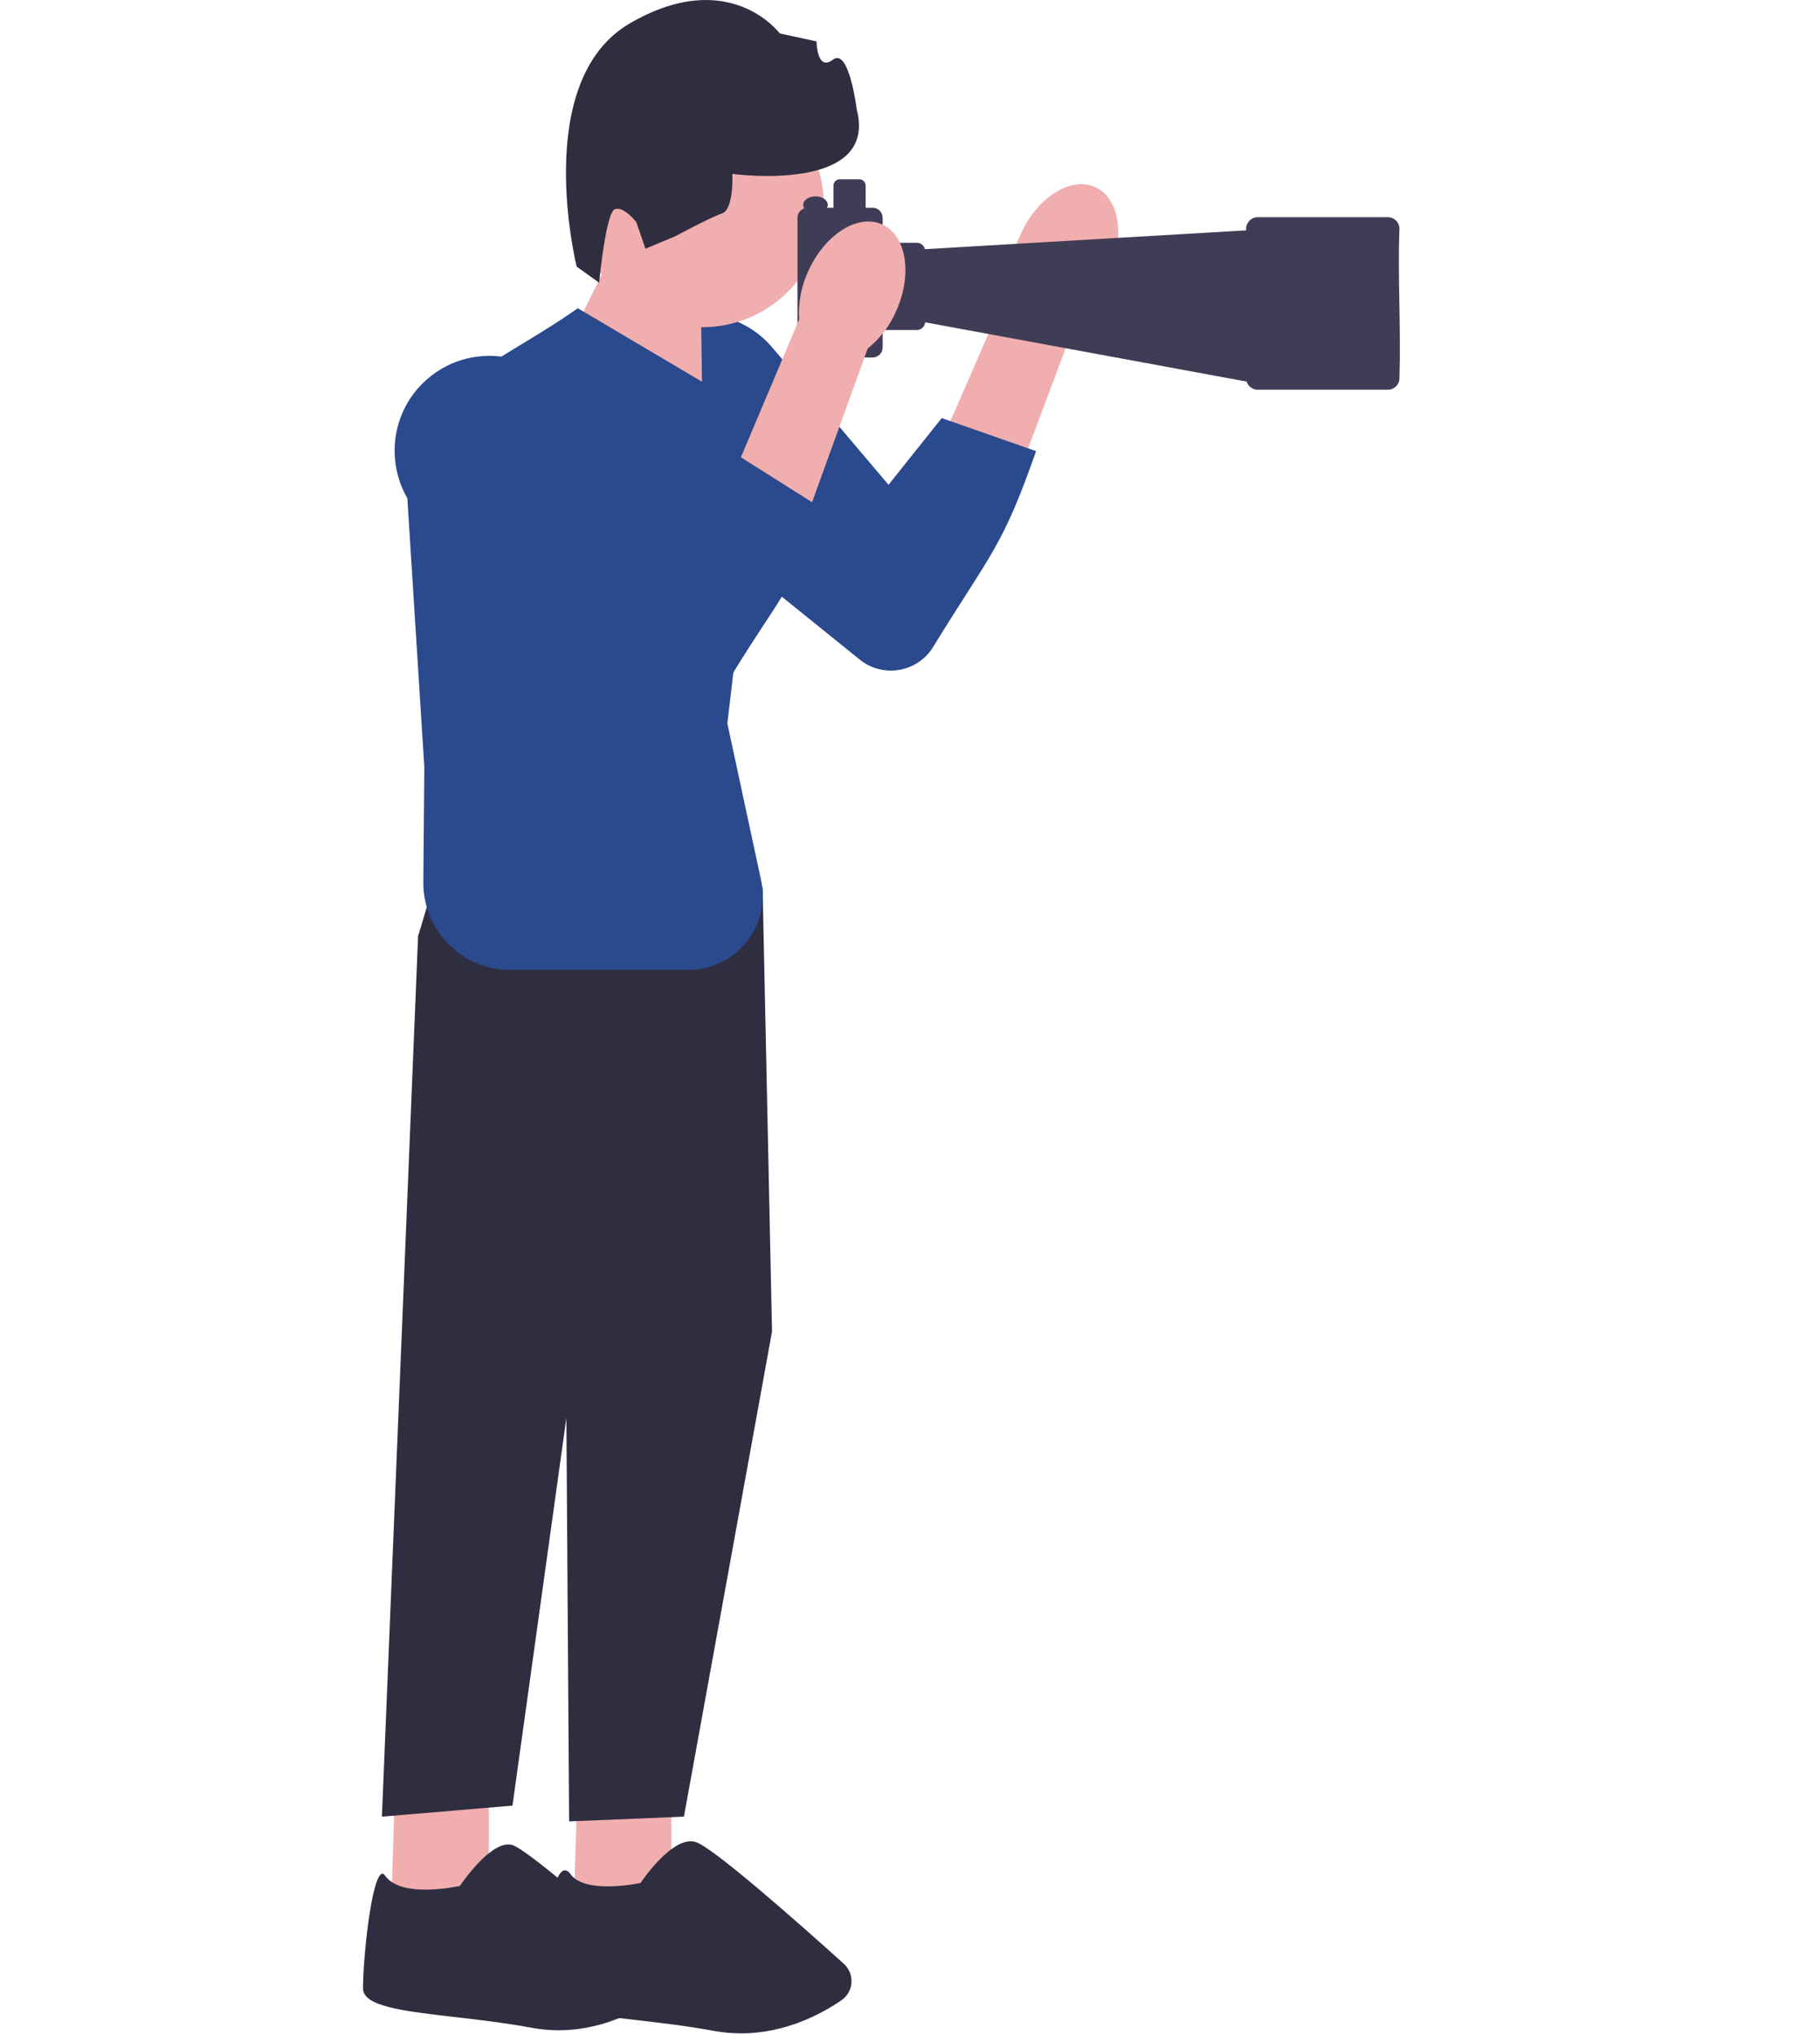 <svg width="288" height="322" viewBox="0 0 288 322" fill="none" xmlns="http://www.w3.org/2000/svg">
<g clip-path="url(#clip0_15_131)">
<path d="M77.363 280.458V300.896L61.929 301.395L62.572 280.458H77.363Z" fill="#F0AEAE"/>
<path d="M80.415 291.828C80.623 291.828 80.83 291.854 81.028 291.911C83.814 292.707 99.934 307.122 104.807 311.518C105.409 312.064 105.731 312.838 105.684 313.649C105.643 314.454 105.238 315.187 104.584 315.66C100.889 318.326 93.312 322.545 84.126 320.841C79.901 320.056 75.635 319.562 71.868 319.131C63.808 318.201 57.445 317.463 57.445 314.61C57.445 309.762 58.774 296.994 60.445 296.458C60.595 296.412 60.772 296.531 60.974 296.812C63.528 300.392 72.309 298.49 72.682 298.407L72.781 298.386L72.838 298.303C72.885 298.236 77.182 291.839 80.415 291.839V291.828Z" fill="#2F2E41"/>
<path d="M106.234 280.458V300.896L90.805 301.395L91.449 280.458H106.234Z" fill="#F0AEAE"/>
<path d="M112.457 134.159L120.672 140.39L122.167 210.673L108.227 287.437L90.058 288.186L89.559 214.909L66.159 148.117L70.892 132.413L112.457 134.159Z" fill="#2F2E41"/>
<path d="M74.125 146.122L66.159 148.117L60.434 287.437L81.095 285.691L94.786 187.242L74.125 146.122Z" fill="#2F2E41"/>
<path d="M117.252 321.729C124.336 321.729 130.086 318.596 133.159 316.481C134.088 315.842 134.664 314.828 134.736 313.701C134.809 312.563 134.368 311.471 133.522 310.707C125.893 303.838 112.701 292.197 110.038 291.433C106.587 290.441 101.952 297.051 101.356 297.929C100.39 298.127 92.486 299.639 90.26 296.51C89.834 295.913 89.435 295.887 89.175 295.97C86.793 296.734 85.828 312.095 85.828 314.6C85.828 317.9 92.061 318.622 100.691 319.62C104.449 320.056 108.704 320.545 112.913 321.324C114.408 321.599 115.856 321.724 117.257 321.724L117.252 321.729Z" fill="#2F2E41"/>
<path d="M175.471 43.224C178.108 37.394 177.116 31.283 173.255 29.583C169.394 27.884 164.126 31.236 161.49 37.072C160.405 39.389 159.907 41.936 160.047 44.498L149.2 69.358L161.438 74.274L170.831 49.247C172.856 47.636 174.449 45.573 175.471 43.23C175.471 43.23 175.471 43.224 175.471 43.224Z" fill="#F0AEAE"/>
<path d="M100.494 53.779C93.883 60.025 94.293 70.678 101.371 76.389L136.039 104.357C139.823 107.407 145.438 106.332 147.825 102.091C156.933 87.323 158.651 86.512 163.95 71.379L149.019 66.152L140.601 76.706L122.219 54.995C116.666 48.431 106.748 47.88 100.5 53.779L100.494 53.779Z" fill="#2A4A8D"/>
<path d="M95.388 43.126L89.72 54.563L111.149 64.925L110.889 46.587L95.388 43.126Z" fill="#F0AEAE"/>
<path d="M111.076 51.778C100.425 51.778 91.791 43.132 91.791 32.468C91.791 21.803 100.425 13.157 111.076 13.157C121.727 13.157 130.362 21.803 130.362 32.468C130.362 43.132 121.727 51.778 111.076 51.778Z" fill="#F0AEAE"/>
<path d="M111.206 60.467L91.433 48.769C76.933 58.954 64.856 61.334 64.472 79.065L67.145 121.36L66.989 139.574C66.921 147.223 73.097 153.454 80.731 153.454H108.964C116.437 153.454 122.001 146.553 120.428 139.236L115.098 114.454L120.792 66.157L111.206 60.456V60.467Z" fill="#2A4A8D"/>
<path d="M221.453 36.199C221.453 35.185 220.633 34.369 219.626 34.369H199.017C198.005 34.369 197.19 35.191 197.19 36.199V36.448L146.367 39.426C146.221 38.849 145.702 38.418 145.074 38.418H139.672V34.463C139.672 33.58 138.956 32.868 138.079 32.868H136.978V29.375C136.978 28.82 136.527 28.367 135.971 28.367H132.894C132.339 28.367 131.887 28.82 131.887 29.375V32.868H130.875C130.948 32.727 130.989 32.577 130.989 32.416C130.989 31.672 130.117 31.064 129.043 31.064C127.969 31.064 127.097 31.667 127.097 32.416C127.097 32.608 127.159 32.795 127.263 32.961C126.645 33.179 126.194 33.767 126.194 34.463V54.969C126.194 55.852 126.91 56.564 127.787 56.564H138.079C138.961 56.564 139.672 55.847 139.672 54.969V52.215H145.074C145.77 52.215 146.336 51.679 146.398 50.998L197.273 60.378C197.507 61.121 198.197 61.662 199.017 61.662H219.626C220.638 61.662 221.453 60.841 221.453 59.833C221.696 51.466 221.157 43.521 221.453 36.199Z" fill="#3F3D56"/>
<path d="M141.873 49.076C144.442 43.214 143.378 37.118 139.496 35.461C135.614 33.808 130.388 37.217 127.819 43.084C126.76 45.412 126.293 47.964 126.464 50.526L115.908 75.511L128.203 80.286L137.306 55.151C139.314 53.519 140.881 51.435 141.873 49.076Z" fill="#F0AEAE"/>
<path d="M67.025 60.508C60.486 66.832 61.026 77.48 68.167 83.108L103.157 110.665C106.976 113.674 112.576 112.531 114.917 108.265C123.854 93.392 124.575 95.414 129.697 80.219L115.918 71.52L107.397 82.968L88.765 61.475C83.135 54.979 73.212 54.542 67.031 60.513H67.025C67.025 60.513 67.025 60.508 67.025 60.508Z" fill="#2A4A8D"/>
<path d="M91.246 42.18L94.811 44.737C94.811 44.737 95.86 33.59 97.308 33.096C98.755 32.603 100.707 35.17 100.707 35.17L102.134 39.353L106.852 37.383C106.852 37.383 112.311 34.437 114.242 33.777C116.172 33.117 115.882 27.515 115.882 27.515C115.882 27.515 139.049 30.69 135.572 17.32C135.572 17.32 134.373 7.482 131.809 9.436C129.246 11.39 129.209 6.547 129.209 6.547L123.397 5.295C123.397 5.295 115.42 -5.462 99.684 3.689C83.949 12.84 91.251 42.169 91.251 42.169V42.18H91.246Z" fill="#2F2E41"/>
</g>
<defs>
<clipPath id="clip0_15_131">
<rect width="379.721" height="321.729" fill="white" transform="matrix(-1 0 0 1 287.721 0)"/>
</clipPath>
</defs>
</svg>

